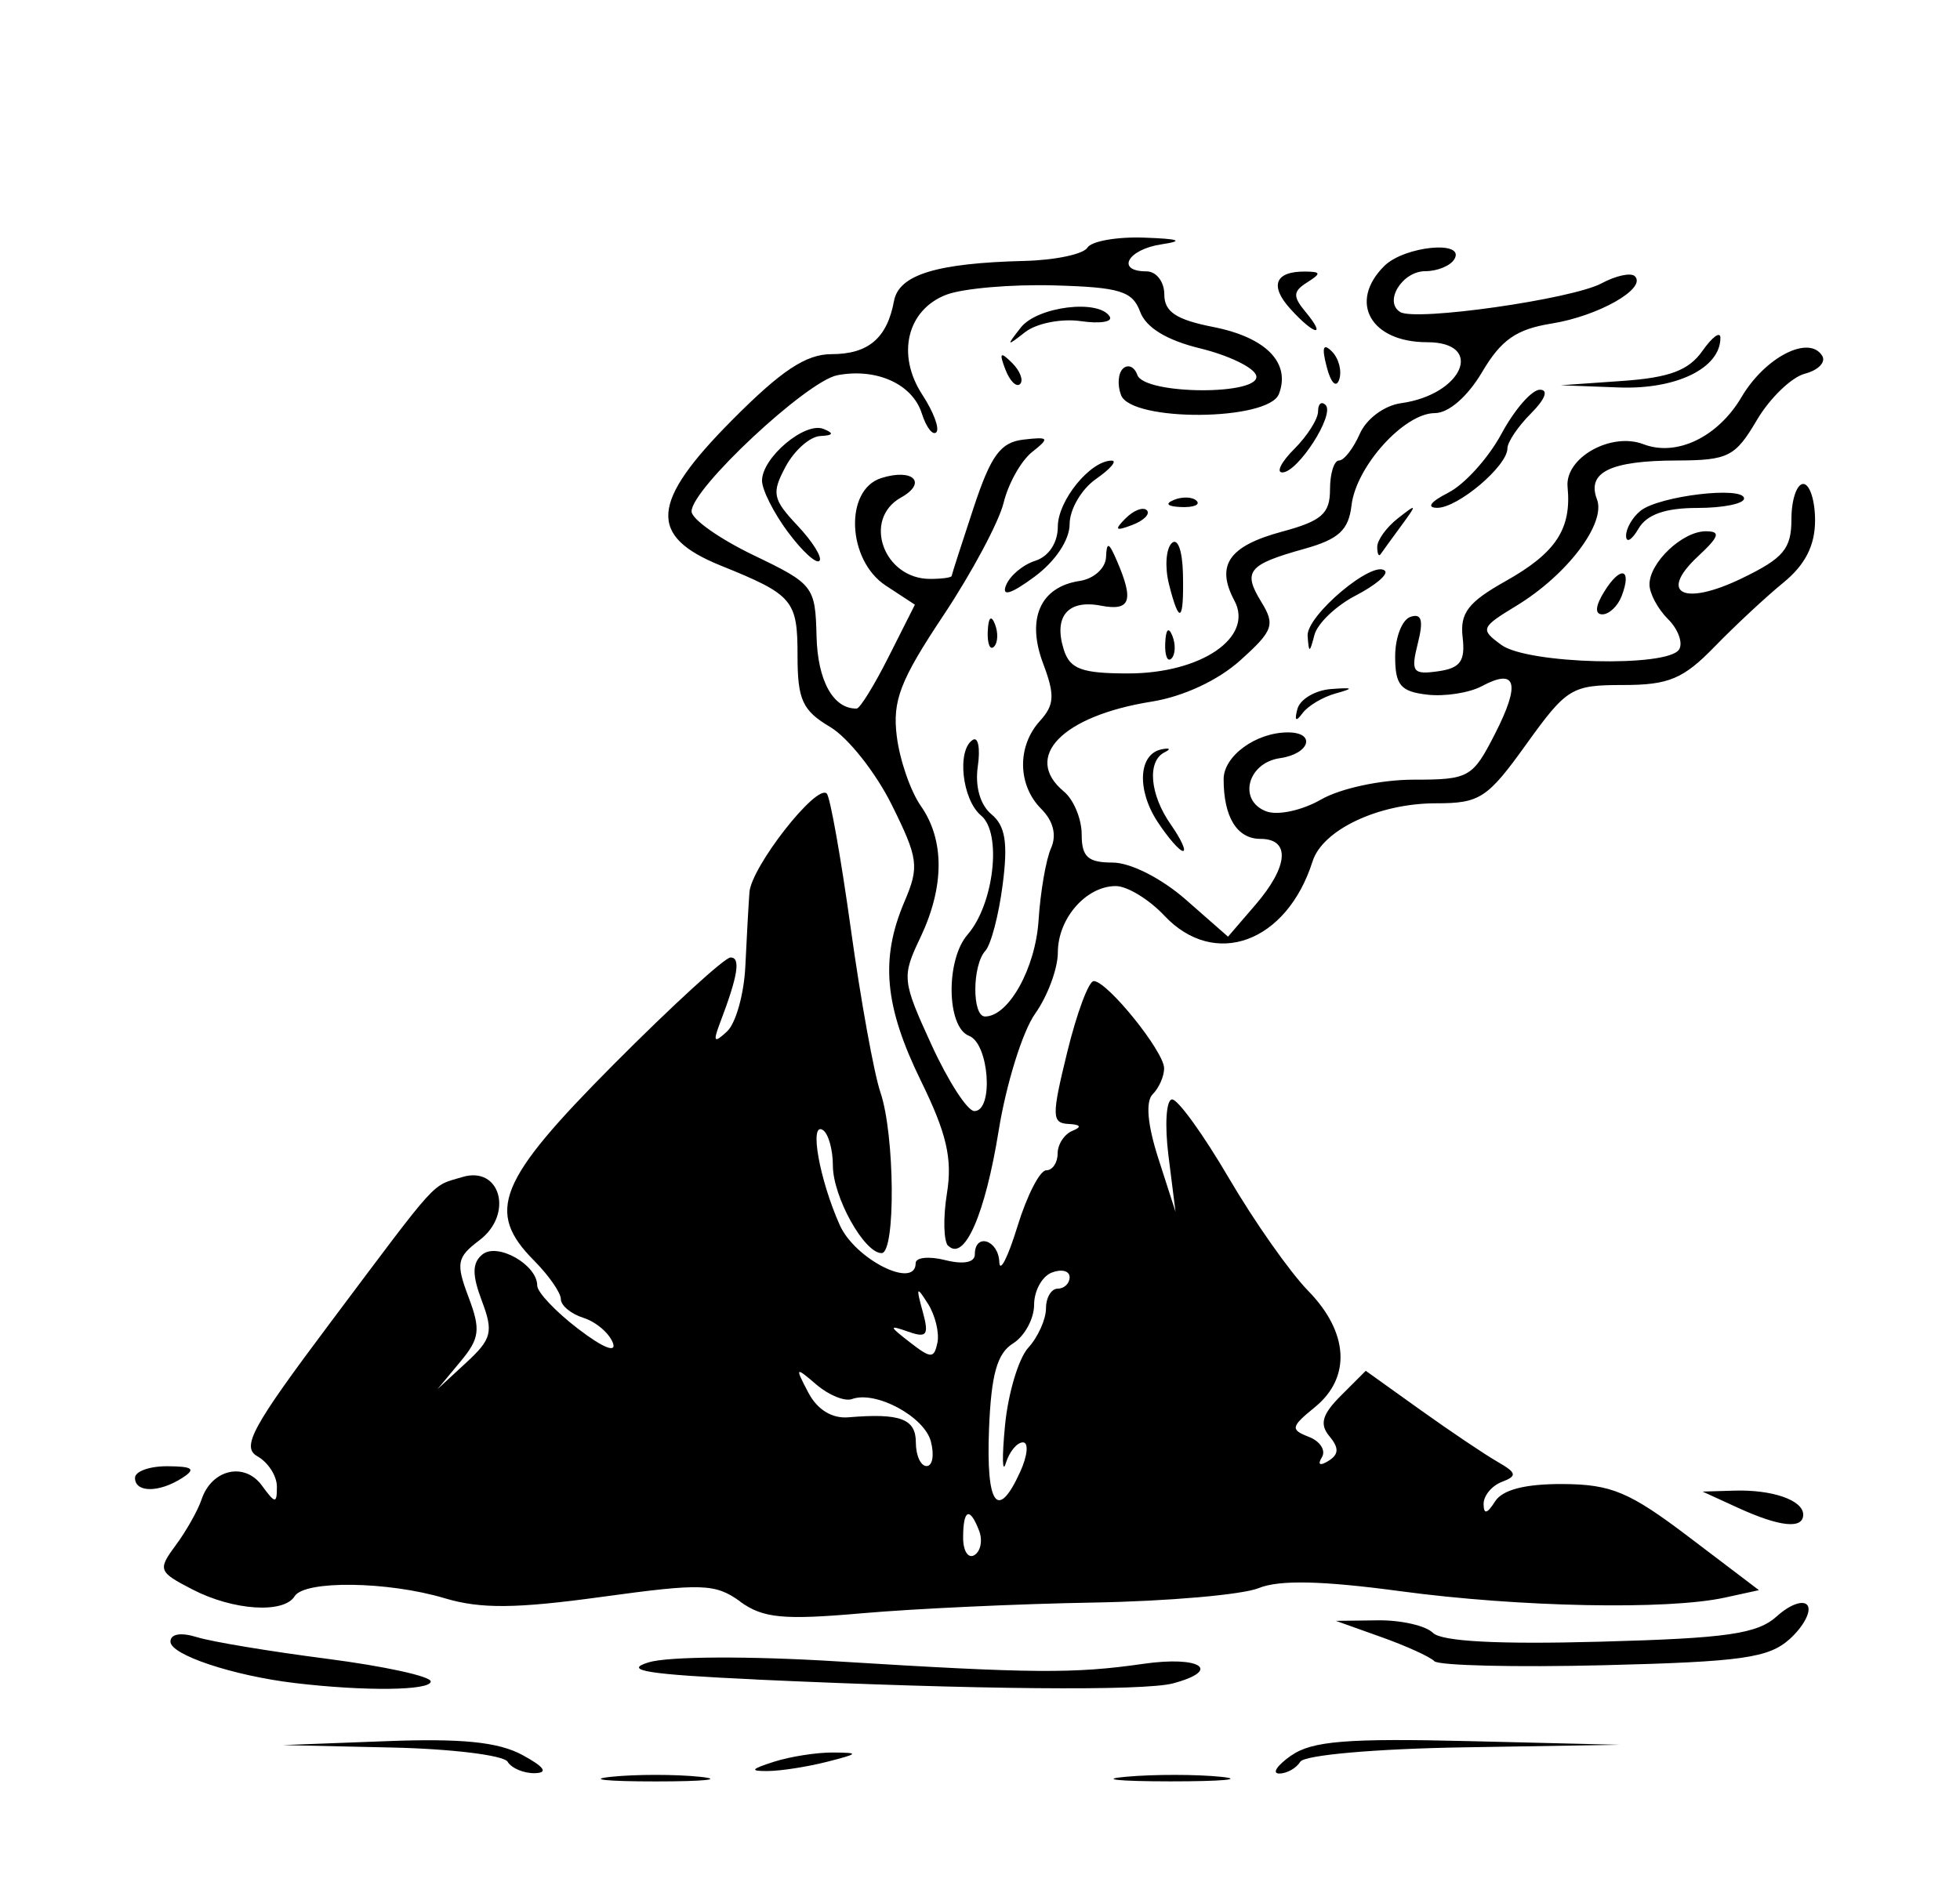 <!-- Generated by IcoMoon.io -->
<svg version="1.1" xmlns="http://www.w3.org/2000/svg" width="33" height="32" viewBox="0 0 33 32">
<title>pyroclastic_flow</title>
<path d="M10.291 29.922c0.411-0.043 1.083-0.043 1.494 0s0.075 0.078-0.747 0.078c-0.822 0-1.158-0.035-0.747-0.078zM18.961 29.921c0.469-0.042 1.186-0.041 1.594 0.001s0.025 0.077-0.852 0.077c-0.877-0.001-1.21-0.036-0.742-0.078zM8.548 29.669c-0.068-0.11-0.947-0.218-1.954-0.24l-1.831-0.041 1.74-0.066c1.272-0.049 1.888 0.014 2.291 0.232 0.372 0.202 0.441 0.301 0.213 0.307-0.185 0.005-0.392-0.082-0.46-0.191zM13.030 29.669c0.274-0.088 0.722-0.158 0.996-0.156 0.447 0.003 0.437 0.019-0.1 0.156-0.329 0.084-0.777 0.154-0.996 0.156-0.312 0.003-0.291-0.031 0.1-0.156zM21.742 29.563c0.348-0.244 0.944-0.292 2.983-0.242l2.547 0.062-2.628 0.043c-1.488 0.024-2.681 0.13-2.751 0.242-0.068 0.11-0.227 0.199-0.355 0.199s-0.036-0.137 0.203-0.305zM4.962 28.343c-1.038-0.124-2.092-0.475-2.092-0.697 0-0.131 0.174-0.16 0.448-0.075 0.246 0.077 1.232 0.24 2.191 0.364s1.743 0.295 1.743 0.381c0 0.155-1.108 0.168-2.291 0.027zM12.731 28.283c-1.825-0.084-2.254-0.152-1.812-0.288 0.33-0.102 1.697-0.109 3.187-0.016 3.282 0.203 3.974 0.209 5.148 0.040 0.956-0.137 1.326 0.107 0.498 0.329-0.492 0.132-3.315 0.106-7.022-0.064zM24.15 27.975c-0.074-0.075-0.477-0.258-0.896-0.407l-0.762-0.272 0.707-0.009c0.389-0.005 0.806 0.090 0.927 0.211 0.145 0.145 1.097 0.196 2.808 0.149 2.156-0.058 2.655-0.131 2.987-0.432 0.22-0.199 0.451-0.278 0.514-0.176s-0.072 0.354-0.3 0.561c-0.354 0.321-0.809 0.385-3.133 0.443-1.495 0.037-2.779 0.006-2.853-0.068zM12.465 26.972c-0.421-0.305-0.642-0.312-2.332-0.080-1.448 0.199-2.042 0.204-2.646 0.023-0.954-0.286-2.358-0.305-2.526-0.034-0.183 0.297-1.035 0.241-1.719-0.113-0.577-0.298-0.589-0.331-0.282-0.747 0.177-0.239 0.372-0.586 0.434-0.77 0.169-0.507 0.721-0.635 1.014-0.236 0.227 0.311 0.254 0.313 0.254 0.021 0-0.18-0.147-0.409-0.326-0.51-0.278-0.155-0.096-0.49 1.225-2.251 1.856-2.475 1.69-2.292 2.223-2.453 0.644-0.194 0.866 0.628 0.287 1.065-0.379 0.286-0.398 0.385-0.183 0.955 0.208 0.552 0.19 0.697-0.141 1.094l-0.381 0.458 0.485-0.448c0.429-0.397 0.459-0.515 0.262-1.038-0.166-0.44-0.164-0.639 0.007-0.781 0.252-0.209 0.925 0.17 0.925 0.522 0 0.112 0.312 0.442 0.694 0.733 0.416 0.318 0.648 0.41 0.579 0.23-0.063-0.164-0.286-0.353-0.495-0.419s-0.38-0.208-0.38-0.315c0-0.107-0.202-0.398-0.448-0.646-0.824-0.829-0.615-1.344 1.34-3.31 0.984-0.989 1.868-1.798 1.965-1.798 0.174 0 0.125 0.307-0.175 1.096-0.124 0.327-0.104 0.354 0.116 0.15 0.147-0.136 0.286-0.63 0.308-1.096s0.053-1.027 0.069-1.246c0.030-0.429 1.131-1.836 1.302-1.664 0.057 0.057 0.239 1.082 0.405 2.278s0.39 2.434 0.498 2.752c0.244 0.718 0.259 2.709 0.020 2.709-0.293 0-0.82-0.949-0.82-1.475 0-0.271-0.077-0.541-0.17-0.599-0.231-0.143-0.057 0.835 0.286 1.602 0.259 0.579 1.278 1.089 1.278 0.64 0-0.096 0.224-0.119 0.498-0.050 0.307 0.077 0.498 0.040 0.498-0.096 0-0.369 0.397-0.246 0.412 0.128 0.008 0.192 0.145-0.077 0.305-0.598s0.378-0.946 0.484-0.946c0.106 0 0.193-0.127 0.193-0.282s0.112-0.327 0.249-0.383c0.163-0.066 0.14-0.106-0.065-0.116-0.284-0.014-0.286-0.132-0.022-1.211 0.161-0.657 0.361-1.195 0.446-1.195 0.228 0 1.185 1.187 1.185 1.469 0 0.134-0.086 0.33-0.192 0.436-0.123 0.123-0.089 0.512 0.096 1.086l0.288 0.894-0.119-0.946c-0.065-0.52-0.038-0.946 0.062-0.946s0.529 0.597 0.956 1.326c0.427 0.729 1.028 1.584 1.336 1.899 0.681 0.697 0.725 1.458 0.112 1.957-0.407 0.332-0.416 0.378-0.101 0.501 0.191 0.074 0.289 0.229 0.218 0.344-0.077 0.125-0.033 0.15 0.11 0.061 0.177-0.11 0.182-0.218 0.017-0.416-0.169-0.204-0.123-0.367 0.195-0.685l0.417-0.417 0.912 0.653c0.502 0.359 1.087 0.753 1.301 0.876 0.33 0.19 0.342 0.241 0.078 0.342-0.171 0.066-0.309 0.234-0.307 0.374 0.002 0.178 0.060 0.165 0.192-0.044 0.126-0.199 0.507-0.297 1.142-0.294 0.818 0.005 1.121 0.132 2.128 0.896l1.174 0.891-0.577 0.126c-0.964 0.21-3.458 0.161-5.457-0.108-1.32-0.178-2.043-0.194-2.39-0.052-0.274 0.111-1.529 0.221-2.789 0.243s-3.008 0.103-3.884 0.18c-1.332 0.117-1.67 0.084-2.058-0.197zM16.485 25.778c-0.158-0.412-0.269-0.363-0.269 0.118 0 0.226 0.086 0.357 0.191 0.292s0.14-0.249 0.078-0.41zM17.176 24.788c0.125-0.274 0.146-0.498 0.047-0.498s-0.229 0.157-0.288 0.349c-0.059 0.192-0.066-0.093-0.014-0.633s0.228-1.13 0.392-1.31 0.298-0.479 0.298-0.662c0-0.183 0.090-0.333 0.199-0.333s0.199-0.087 0.199-0.193c0-0.106-0.134-0.141-0.299-0.078s-0.299 0.308-0.299 0.543-0.16 0.529-0.355 0.651c-0.268 0.167-0.367 0.522-0.404 1.442-0.051 1.285 0.145 1.554 0.524 0.722zM15.673 24.275c-0.11-0.42-0.93-0.861-1.329-0.714-0.12 0.044-0.389-0.065-0.596-0.242-0.36-0.308-0.366-0.301-0.139 0.132 0.151 0.288 0.399 0.441 0.676 0.417 0.871-0.073 1.135 0.025 1.135 0.423 0 0.219 0.081 0.398 0.181 0.398s0.132-0.186 0.072-0.414zM15.623 21.956c-0.19-0.304-0.203-0.286-0.090 0.123 0.112 0.405 0.075 0.458-0.239 0.348-0.334-0.117-0.332-0.099 0.027 0.179 0.354 0.275 0.405 0.276 0.462 0.006 0.035-0.166-0.037-0.462-0.159-0.657zM29.264 25.393l-0.598-0.274 0.532-0.016c0.642-0.020 1.162 0.161 1.162 0.404 0 0.248-0.394 0.207-1.096-0.114zM2.273 24.888c0-0.11 0.246-0.198 0.548-0.196 0.427 0.003 0.482 0.046 0.249 0.196-0.39 0.252-0.797 0.252-0.797 0zM15.965 20.984c-0.078-0.078-0.088-0.479-0.021-0.891 0.093-0.581-0.005-1.005-0.437-1.887-0.617-1.26-0.69-2.059-0.278-3.024 0.251-0.588 0.233-0.726-0.215-1.629-0.27-0.543-0.736-1.133-1.038-1.311-0.465-0.276-0.548-0.457-0.548-1.198 0-0.939-0.074-1.027-1.292-1.519-1.229-0.497-1.186-1.064 0.185-2.445 0.833-0.84 1.249-1.116 1.68-1.116 0.619 0 0.935-0.269 1.051-0.895 0.082-0.443 0.716-0.638 2.198-0.675 0.514-0.013 0.99-0.113 1.058-0.223s0.499-0.186 0.958-0.169c0.595 0.021 0.678 0.054 0.287 0.113-0.57 0.086-0.772 0.455-0.249 0.455 0.164 0 0.299 0.174 0.299 0.387 0 0.294 0.197 0.426 0.826 0.55 0.887 0.175 1.305 0.603 1.104 1.128-0.176 0.457-2.484 0.473-2.658 0.019-0.065-0.169-0.050-0.371 0.034-0.448s0.192-0.029 0.24 0.108c0.121 0.34 2.113 0.346 2 0.006-0.044-0.134-0.468-0.337-0.942-0.453-0.564-0.137-0.912-0.35-1.011-0.617-0.129-0.348-0.341-0.413-1.453-0.444-0.716-0.020-1.529 0.051-1.807 0.156-0.665 0.253-0.848 1.013-0.406 1.687 0.188 0.288 0.294 0.572 0.234 0.631s-0.169-0.083-0.244-0.318c-0.157-0.495-0.763-0.769-1.422-0.643-0.516 0.099-2.468 1.924-2.454 2.296 0.005 0.131 0.476 0.462 1.046 0.736 1.007 0.484 1.037 0.523 1.058 1.365 0.018 0.75 0.283 1.226 0.676 1.216 0.055-0.001 0.298-0.395 0.54-0.876l0.44-0.873-0.49-0.321c-0.651-0.427-0.702-1.612-0.077-1.811 0.535-0.17 0.783 0.076 0.332 0.328-0.652 0.365-0.293 1.37 0.49 1.37 0.197 0 0.361-0.022 0.364-0.050s0.169-0.543 0.368-1.145c0.293-0.886 0.454-1.106 0.841-1.151 0.432-0.050 0.446-0.029 0.143 0.211-0.184 0.147-0.399 0.531-0.477 0.852s-0.534 1.176-1.015 1.899c-0.728 1.094-0.859 1.434-0.784 2.035 0.049 0.397 0.231 0.924 0.404 1.171 0.403 0.576 0.4 1.363-0.009 2.222-0.312 0.654-0.305 0.722 0.188 1.799 0.282 0.616 0.607 1.119 0.723 1.119 0.329 0 0.249-1.137-0.089-1.267-0.379-0.145-0.396-1.279-0.025-1.705 0.445-0.512 0.582-1.711 0.228-2.004-0.321-0.267-0.413-1.107-0.139-1.276 0.090-0.056 0.127 0.146 0.083 0.448-0.049 0.336 0.040 0.648 0.229 0.805 0.235 0.195 0.281 0.481 0.19 1.184-0.065 0.51-0.197 1.012-0.292 1.116-0.222 0.243-0.226 1.106-0.005 1.106 0.397 0 0.849-0.812 0.901-1.619 0.031-0.479 0.125-1.026 0.21-1.215 0.098-0.22 0.039-0.458-0.165-0.662-0.399-0.399-0.409-1.055-0.022-1.481 0.245-0.27 0.254-0.437 0.054-0.967-0.285-0.756-0.048-1.292 0.617-1.391 0.235-0.035 0.434-0.214 0.442-0.398 0.011-0.27 0.047-0.258 0.185 0.064 0.289 0.672 0.225 0.846-0.275 0.75-0.555-0.106-0.798 0.186-0.62 0.745 0.103 0.323 0.302 0.397 1.082 0.397 1.231 0 2.12-0.608 1.79-1.225-0.319-0.597-0.096-0.921 0.802-1.163 0.666-0.179 0.807-0.303 0.807-0.708 0-0.27 0.068-0.49 0.152-0.49s0.24-0.202 0.349-0.448c0.111-0.254 0.413-0.478 0.695-0.517 1.041-0.144 1.418-1.027 0.438-1.027-0.949 0-1.329-0.674-0.723-1.281 0.341-0.341 1.383-0.441 1.181-0.114-0.068 0.11-0.287 0.199-0.488 0.199-0.388 0-0.704 0.514-0.422 0.688 0.258 0.159 2.89-0.216 3.389-0.483 0.244-0.131 0.497-0.185 0.562-0.12 0.205 0.205-0.615 0.671-1.403 0.797-0.592 0.095-0.848 0.273-1.168 0.815-0.245 0.415-0.565 0.693-0.797 0.693-0.516 0-1.327 0.898-1.403 1.555-0.049 0.415-0.215 0.569-0.792 0.73-0.952 0.266-1.043 0.378-0.727 0.894 0.237 0.387 0.202 0.485-0.354 0.985-0.375 0.338-0.96 0.61-1.494 0.695-1.504 0.24-2.177 0.932-1.475 1.514 0.164 0.136 0.299 0.461 0.299 0.722 0 0.378 0.105 0.474 0.521 0.474 0.3 0 0.823 0.265 1.232 0.624l0.711 0.624 0.461-0.536c0.559-0.649 0.593-1.111 0.084-1.111-0.393 0-0.619-0.366-0.619-1.005 0-0.391 0.545-0.788 1.082-0.788 0.481 0 0.369 0.363-0.134 0.434-0.546 0.078-0.711 0.712-0.232 0.895 0.193 0.074 0.604-0.014 0.927-0.2 0.326-0.187 1.008-0.333 1.556-0.333 0.933 0 0.993-0.034 1.37-0.772 0.434-0.851 0.361-1.115-0.223-0.802-0.21 0.112-0.624 0.177-0.92 0.142-0.447-0.052-0.538-0.16-0.538-0.643 0-0.32 0.116-0.62 0.258-0.667 0.188-0.063 0.222 0.058 0.123 0.449-0.12 0.478-0.084 0.528 0.34 0.468 0.377-0.053 0.462-0.171 0.415-0.573-0.047-0.409 0.092-0.591 0.726-0.947 0.845-0.475 1.11-0.878 1.041-1.584-0.048-0.491 0.731-0.93 1.278-0.72 0.558 0.214 1.253-0.12 1.65-0.793 0.398-0.675 1.138-1.054 1.359-0.696 0.066 0.107-0.065 0.242-0.291 0.301s-0.591 0.412-0.81 0.783c-0.364 0.618-0.481 0.676-1.352 0.679-1.113 0.003-1.514 0.199-1.339 0.654 0.155 0.405-0.501 1.272-1.356 1.792-0.602 0.366-0.614 0.397-0.253 0.66 0.44 0.322 2.803 0.382 2.992 0.076 0.068-0.11-0.016-0.341-0.188-0.512s-0.311-0.433-0.311-0.582c0-0.371 0.556-0.896 0.948-0.896 0.256 0 0.229 0.087-0.131 0.422-0.674 0.628-0.243 0.845 0.737 0.371 0.704-0.34 0.836-0.497 0.836-0.997 0-0.326 0.090-0.593 0.199-0.593s0.199 0.276 0.199 0.613c0 0.422-0.165 0.747-0.53 1.046-0.292 0.238-0.814 0.724-1.16 1.080-0.529 0.545-0.774 0.647-1.542 0.647-0.868 0-0.949 0.050-1.629 0.996-0.656 0.914-0.782 0.996-1.523 0.996-0.962 0-1.907 0.445-2.076 0.977-0.435 1.37-1.65 1.815-2.496 0.915-0.257-0.274-0.625-0.498-0.817-0.498-0.5 0-0.976 0.545-0.976 1.118 0 0.27-0.172 0.735-0.383 1.032s-0.486 1.182-0.613 1.966c-0.228 1.414-0.578 2.213-0.85 1.94zM19.491 13.842c-0.356-0.543-0.323-1.145 0.067-1.223 0.14-0.028 0.162-0.006 0.050 0.050-0.298 0.148-0.25 0.712 0.106 1.219 0.171 0.244 0.262 0.443 0.204 0.443s-0.25-0.22-0.426-0.488zM21.844 11.94c0.044-0.164 0.298-0.315 0.563-0.336 0.38-0.029 0.398-0.014 0.084 0.073-0.219 0.060-0.472 0.211-0.563 0.336-0.109 0.149-0.137 0.125-0.084-0.073zM19.619 10.828c0.009-0.232 0.057-0.279 0.12-0.12 0.058 0.144 0.051 0.316-0.016 0.382s-0.113-0.051-0.105-0.261zM16.631 10.629c0.009-0.232 0.057-0.279 0.12-0.12 0.058 0.144 0.051 0.316-0.016 0.382s-0.113-0.051-0.105-0.261zM22.016 10.709c-0.024-0.34 1.106-1.291 1.302-1.096 0.059 0.059-0.164 0.246-0.494 0.417s-0.642 0.469-0.693 0.662c-0.081 0.311-0.094 0.313-0.115 0.016zM19.681 9.834c-0.071-0.282-0.050-0.591 0.046-0.686 0.1-0.099 0.181 0.12 0.19 0.513 0.018 0.817-0.060 0.874-0.236 0.174zM27.014 9.957c0.275-0.44 0.468-0.385 0.289 0.082-0.065 0.169-0.211 0.307-0.325 0.307-0.131 0-0.118-0.143 0.036-0.389zM16.938 9.858c0.062-0.161 0.283-0.347 0.492-0.414 0.227-0.072 0.38-0.303 0.38-0.574 0-0.441 0.547-1.113 0.907-1.113 0.098 0-0.021 0.14-0.265 0.31s-0.443 0.512-0.443 0.759c0 0.267-0.24 0.627-0.592 0.887-0.395 0.292-0.555 0.34-0.48 0.145zM13.264 8.958c-0.239-0.323-0.434-0.711-0.434-0.863 0-0.389 0.722-0.997 1.034-0.872 0.184 0.074 0.168 0.109-0.054 0.12-0.173 0.009-0.435 0.24-0.582 0.514-0.24 0.448-0.22 0.549 0.2 0.995 0.257 0.273 0.422 0.541 0.368 0.594s-0.293-0.166-0.532-0.489zM23.188 9.209c0-0.114 0.157-0.331 0.349-0.481 0.322-0.253 0.327-0.244 0.056 0.125-0.161 0.219-0.318 0.436-0.349 0.481s-0.056-0.011-0.056-0.125zM27.378 9.027c-0.003-0.124 0.106-0.315 0.243-0.425 0.313-0.252 1.743-0.421 1.743-0.207 0 0.088-0.354 0.159-0.787 0.159-0.539 0-0.851 0.11-0.99 0.349-0.112 0.192-0.206 0.248-0.209 0.124zM18.952 8.729c0.135-0.136 0.296-0.197 0.357-0.136s-0.049 0.173-0.246 0.248c-0.284 0.108-0.307 0.085-0.112-0.112zM19.765 8.418c0.144-0.058 0.316-0.051 0.382 0.016s-0.051 0.113-0.261 0.105c-0.232-0.009-0.279-0.057-0.12-0.12zM24.384 8.297c0.274-0.138 0.677-0.585 0.896-0.992s0.51-0.742 0.647-0.742c0.149-0 0.089 0.159-0.149 0.398-0.219 0.219-0.398 0.484-0.398 0.59 0 0.297-0.836 1.004-1.183 1.001-0.186-0.002-0.11-0.104 0.187-0.254zM21.794 7.558c0.219-0.219 0.398-0.503 0.398-0.631s0.057-0.175 0.127-0.106c0.16 0.16-0.467 1.135-0.729 1.135-0.107 0-0.016-0.179 0.204-0.398zM16.927 6.222c-0.108-0.284-0.085-0.307 0.112-0.112 0.136 0.135 0.197 0.296 0.136 0.357s-0.173-0.049-0.248-0.246zM22.338 6.18c-0.087-0.331-0.061-0.409 0.087-0.261 0.116 0.116 0.171 0.328 0.123 0.472-0.050 0.149-0.14 0.059-0.21-0.21zM27.318 6.415c0.791-0.056 1.114-0.177 1.345-0.505 0.167-0.238 0.303-0.337 0.303-0.22 0 0.509-0.741 0.872-1.709 0.835l-0.98-0.037zM17.187 5.516c0.278-0.354 1.313-0.483 1.497-0.185 0.055 0.090-0.164 0.124-0.488 0.077s-0.745 0.036-0.936 0.185c-0.314 0.246-0.321 0.239-0.073-0.077zM21.725 5.201c-0.354-0.391-0.257-0.633 0.252-0.628 0.266 0.003 0.271 0.031 0.029 0.184-0.237 0.15-0.241 0.235-0.025 0.495 0.363 0.438 0.147 0.395-0.256-0.051z"></path>
</svg>
